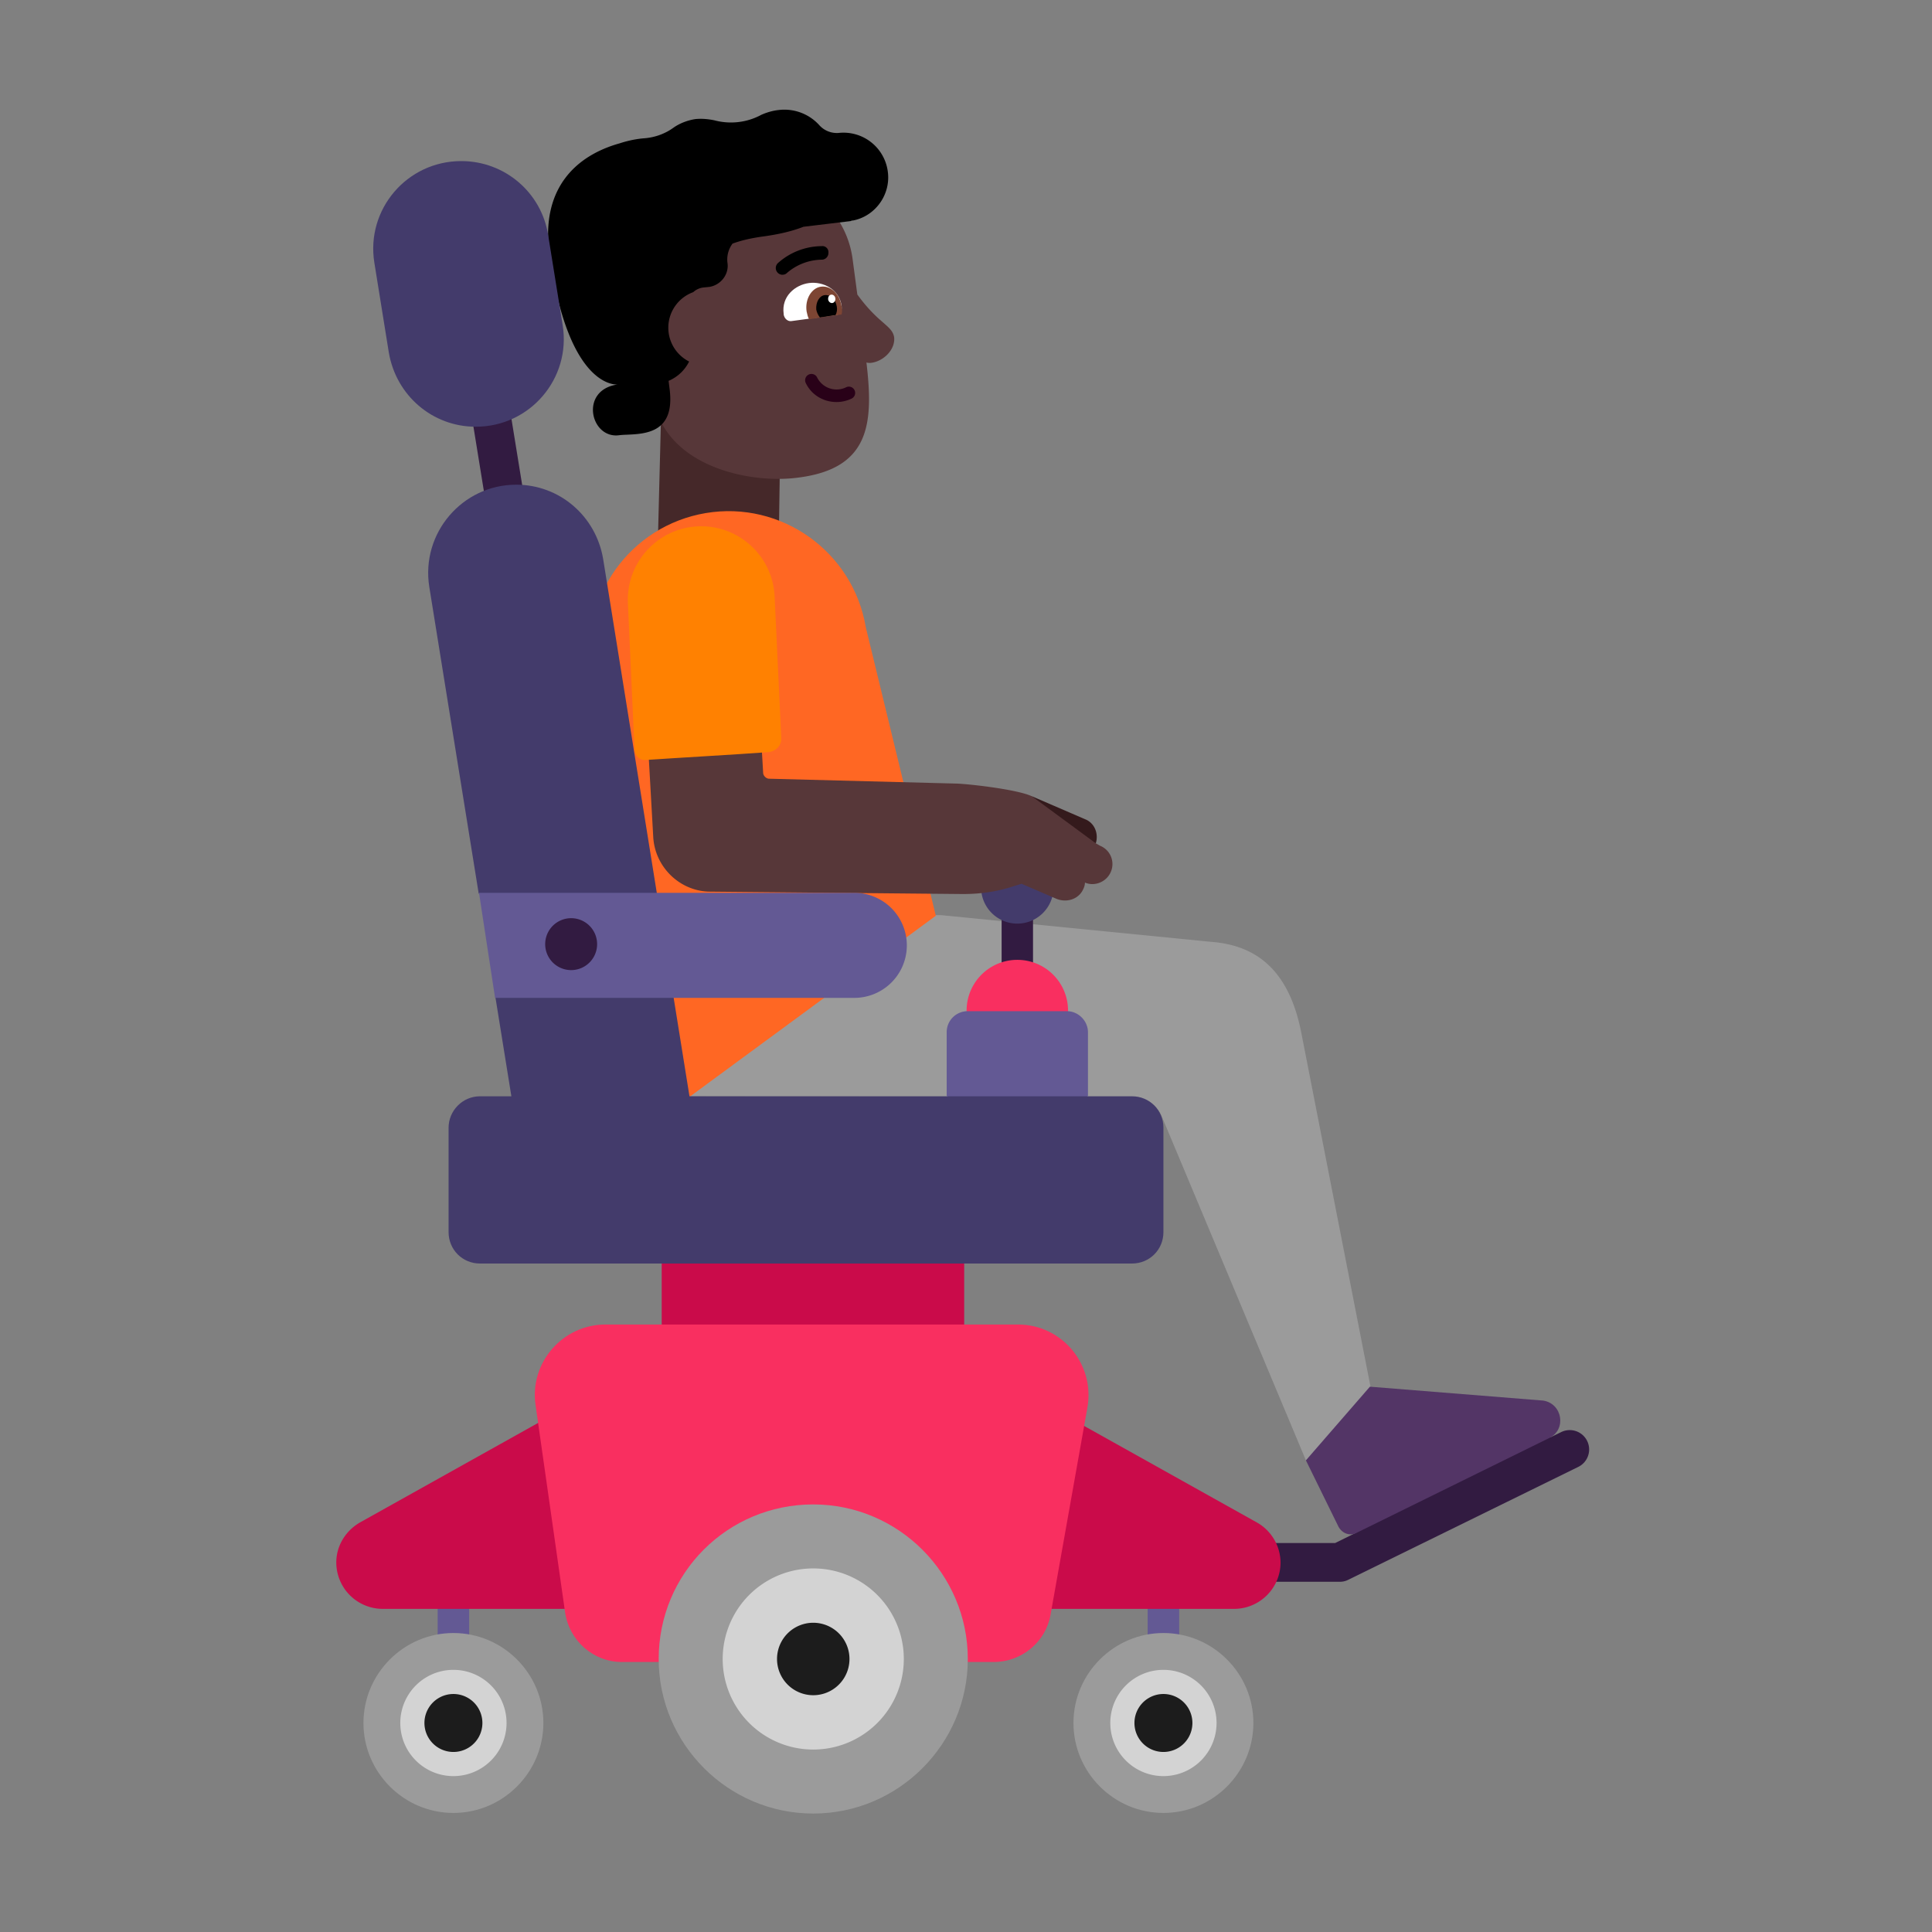 <svg xmlns="http://www.w3.org/2000/svg" width="3em" height="3em" viewBox="0 0 32 32"><rect x="0" y="0" width="32" height="32" fill="#808080" stroke="none"/><g fill="none"><path fill="#635994" d="M19.009 26.168a.261.261 0 0 1 .522 0v2.39a.261.261 0 1 1-.522 0zm-11.76 0a.261.261 0 0 1 .522 0v2.39a.261.261 0 1 1-.522 0z"/><path fill="#321B41" d="M7.573 5.41a.321.321 0 1 1 .634-.103l.65 4.01a.321.321 0 1 1-.634.102zm18.285 18.31a.321.321 0 1 1 .284.576l-3.81 1.87a.3.3 0 0 1-.142.033h-1.61a.321.321 0 0 1 0-.642h1.535l.341-.168l1.204-1.26l2.03-.327z"/><path fill="#CA0B4A" d="M10.96 20.918v1.02l2.477.518l2.533-.518v-1.02l-2.533-.64zm9.86 4.3l-3.49-1.95v3.38h3.11c.42 0 .77-.34.77-.77a.77.77 0 0 0-.39-.66m-14.86 0l3.49-1.95v3.38H6.34a.77.77 0 0 1-.77-.77c0-.27.15-.52.39-.66"/><path fill="#F92F60" d="M10.03 21.938h6.83c.73 0 1.28.66 1.15 1.38l-.61 3.43c-.08.45-.48.78-.94.78H10.3c-.47 0-.87-.35-.94-.82l-.49-3.44c-.1-.7.45-1.33 1.16-1.33"/><path fill="#9B9B9B" d="M13.47 24.918c1.41 0 2.56 1.15 2.56 2.56s-1.15 2.56-2.56 2.56s-2.56-1.15-2.56-2.56c0-1.42 1.14-2.56 2.56-2.56M9 28.538c0 .82-.67 1.49-1.49 1.49s-1.49-.67-1.49-1.49s.67-1.49 1.49-1.49s1.49.67 1.49 1.49m11.76 0c0-.82-.67-1.49-1.49-1.49s-1.49.67-1.49 1.49s.67 1.49 1.49 1.49s1.49-.67 1.49-1.49"/><path fill="#D3D3D3" d="M13.47 28.978a1.5 1.5 0 1 1 0-3a1.5 1.5 0 0 1 0 3m-5.96.44a.88.88 0 1 1 0-1.76a.88.88 0 0 1 0 1.76m10.88-.88a.88.88 0 1 0 1.76 0a.88.88 0 0 0-1.76 0"/><path fill="#1C1C1C" d="M13.47 28.078a.6.6 0 1 1 0-1.2a.6.6 0 0 1 0 1.2m-5.96.94a.48.48 0 1 1 0-.96a.48.48 0 0 1 0 .96m11.28-.48a.48.48 0 1 0 .96 0a.48.48 0 0 0-.96 0"/><path fill="#452829" d="m10.95 6.858l-.05 1.96l2 .06l.03-1.98z"/><path fill="#9B9B9B" d="m22.7 22.968l-1.15-5.88c-.21-1.05-.77-1.44-1.51-1.49l-4.45-.44h-4.64s-.78 3 .37 3l7.42.01c.22 0 .43.13.51.34l2.38 5.68l1.02-.24z"/><path fill="#FF6723" d="M11.69 8.498c1.25-.21 2.44.64 2.65 1.89l1.16 4.78l-4.08 3l-1.62-7.02c-.21-1.26.64-2.44 1.89-2.65"/><path fill="#321B41" d="M16.59 15.048h.52v1.1h-.52z"/><path fill="#433B6B" d="M16.85 15.298a.6.6 0 1 1 0-1.2a.6.6 0 0 1 0 1.2"/><path fill="#341A1C" d="M17.97 13.568c.16.06.23.24.18.4l-.7-.222l-.36-.558z"/><path fill="#573739" d="m10.61 10.148l.21 3.72c.03.49.43.88.91.9l4.22.04c.29 0 .57-.04.84-.13l.13-.04l.58.25c.15.06.33.02.42-.12c.03-.05.05-.1.05-.15c.16.07.36-.01.43-.18a.327.327 0 0 0-.18-.43l-.07-.04l-1.06-.78c-.26-.12-1.11-.21-1.27-.21l-3.08-.08c-.05 0-.1-.05-.1-.1l-.16-2.76a.94.94 0 0 0-.99-.88c-.51.03-.91.47-.88.99"/><path fill="#FF8101" d="M10.69 12.588c-.09.01-.17-.07-.18-.16l-.11-2.44c-.03-.67.49-1.24 1.16-1.27s1.24.49 1.27 1.16l.11 2.34c.01.13-.09.23-.22.24c-.54.04-1.44.09-2.03.13"/><path fill="#533566" d="m21.63 24.188l.54 1.1c.06.11.19.16.3.1l3.19-1.57c.29-.14.22-.57-.1-.62l-2.87-.23z"/><path fill="#573739" d="M13.24 7.908c-.69.1-1.84-.1-2.27-.88l-.45-1.07l-.49-1.12c-.12-.85.48-1.63 1.33-1.75l1.01-.14c.85-.12 1.63.48 1.75 1.33l.08.6c.183.252.33.38.434.47c.1.088.161.142.176.24c.02.2-.17.39-.37.42a.2.2 0 0 1-.089-.004c.118 1.001.063 1.747-1.11 1.904"/><path fill="#fff" d="M13.85 5.218c.06-.01.1-.07.09-.14v-.01c-.04-.28-.31-.41-.54-.38s-.46.22-.42.51v.01c.01.07.07.12.13.11z"/><path fill="#7D4533" d="M13.94 5.208c.01-.04.01-.09 0-.13c-.03-.21-.18-.35-.34-.33s-.27.21-.24.41c.01.05.02.09.04.13z"/><path fill="#000" d="M13.84 5.218c.02-.04.03-.09.02-.14c-.02-.12-.1-.2-.2-.19c-.09.01-.15.12-.14.24c.01.05.03.09.06.13z"/><path fill="#fff" d="M13.717 4.958c-.005-.039.017-.073.05-.078c.033-.004.064.023.069.061c.005.039-.017.073-.05.078c-.033.004-.064-.023-.07-.061"/><path fill="#290118" d="M13.395 6.204a.104.104 0 0 0-.049.14c.136.284.48.392.759.258a.104.104 0 1 0-.09-.188a.36.36 0 0 1-.48-.16a.104.104 0 0 0-.14-.05"/><path fill="#000" d="M12.96 4.55a.1.1 0 0 0 .078-.032a.9.9 0 0 1 .575-.217a.11.11 0 0 0 .108-.114a.1.1 0 0 0-.114-.11a1.1 1.1 0 0 0-.726.284a.112.112 0 0 0 .079.19"/><path fill="#000" d="M12.049 4.352a.44.44 0 0 1 .084-.317q.204-.076.497-.117c.277-.037.5-.092.678-.162l.781-.094c.02-.01.03-.01.04-.01c.36-.07.61-.41.58-.77a.74.74 0 0 0-.82-.68a.39.39 0 0 1-.32-.13a.78.78 0 0 0-.67-.25c-.1.01-.2.04-.29.08c-.24.13-.52.16-.78.09c-.1-.02-.2-.03-.31-.02c-.13.02-.26.07-.36.14c-.15.11-.33.17-.51.18a1.8 1.8 0 0 0-.385.082c-.72.201-1.308.741-1.164 1.824c.31 2.27 1.13 2.17 1.13 2.17c-.64.09-.45.91.03.84q.055-.006.123-.008c.318-.014.803-.036.707-.762l-.016-.13a.67.67 0 0 0 .34-.32a.627.627 0 0 1 .068-1.149a.3.3 0 0 1 .167-.077l.1-.01c.19-.03.33-.21.3-.4"/><path fill="#433B6B" d="m9.32 5.388l-.24-1.49c-.11-.71-.72-1.23-1.44-1.23c-.9 0-1.58.8-1.44 1.68l.24 1.49c.12.71.72 1.23 1.44 1.23c.9 0 1.58-.8 1.44-1.68m-.77 2.64c.72 0 1.32.52 1.44 1.23l1.43 8.9h4.268l1.097-.79l1.23.79h.735c.29 0 .52.23.52.52v1.73c0 .29-.23.52-.52.52H7.95c-.29 0-.52-.23-.52-.52v-1.73c0-.28.23-.52.52-.52h.52l-.266-1.651l.431-.865l-.707-.846l-.818-5.078c-.14-.89.55-1.69 1.44-1.69"/><path fill="#F92F60" d="M16.85 17.578a.84.84 0 1 1 0-1.68a.84.84 0 0 1 0 1.68"/><path fill="#635994" d="M14.15 14.788H7.934l.266 1.74h5.95a.87.87 0 0 0 0-1.74m3.52 1.96h-1.64c-.19 0-.35.15-.35.35v1.06h2.34v-1.06c0-.19-.16-.35-.35-.35"/><path fill="#321B41" d="M9.46 16.068a.43.43 0 1 1 0-.86a.43.43 0 0 1 0 .86"/></g></svg>